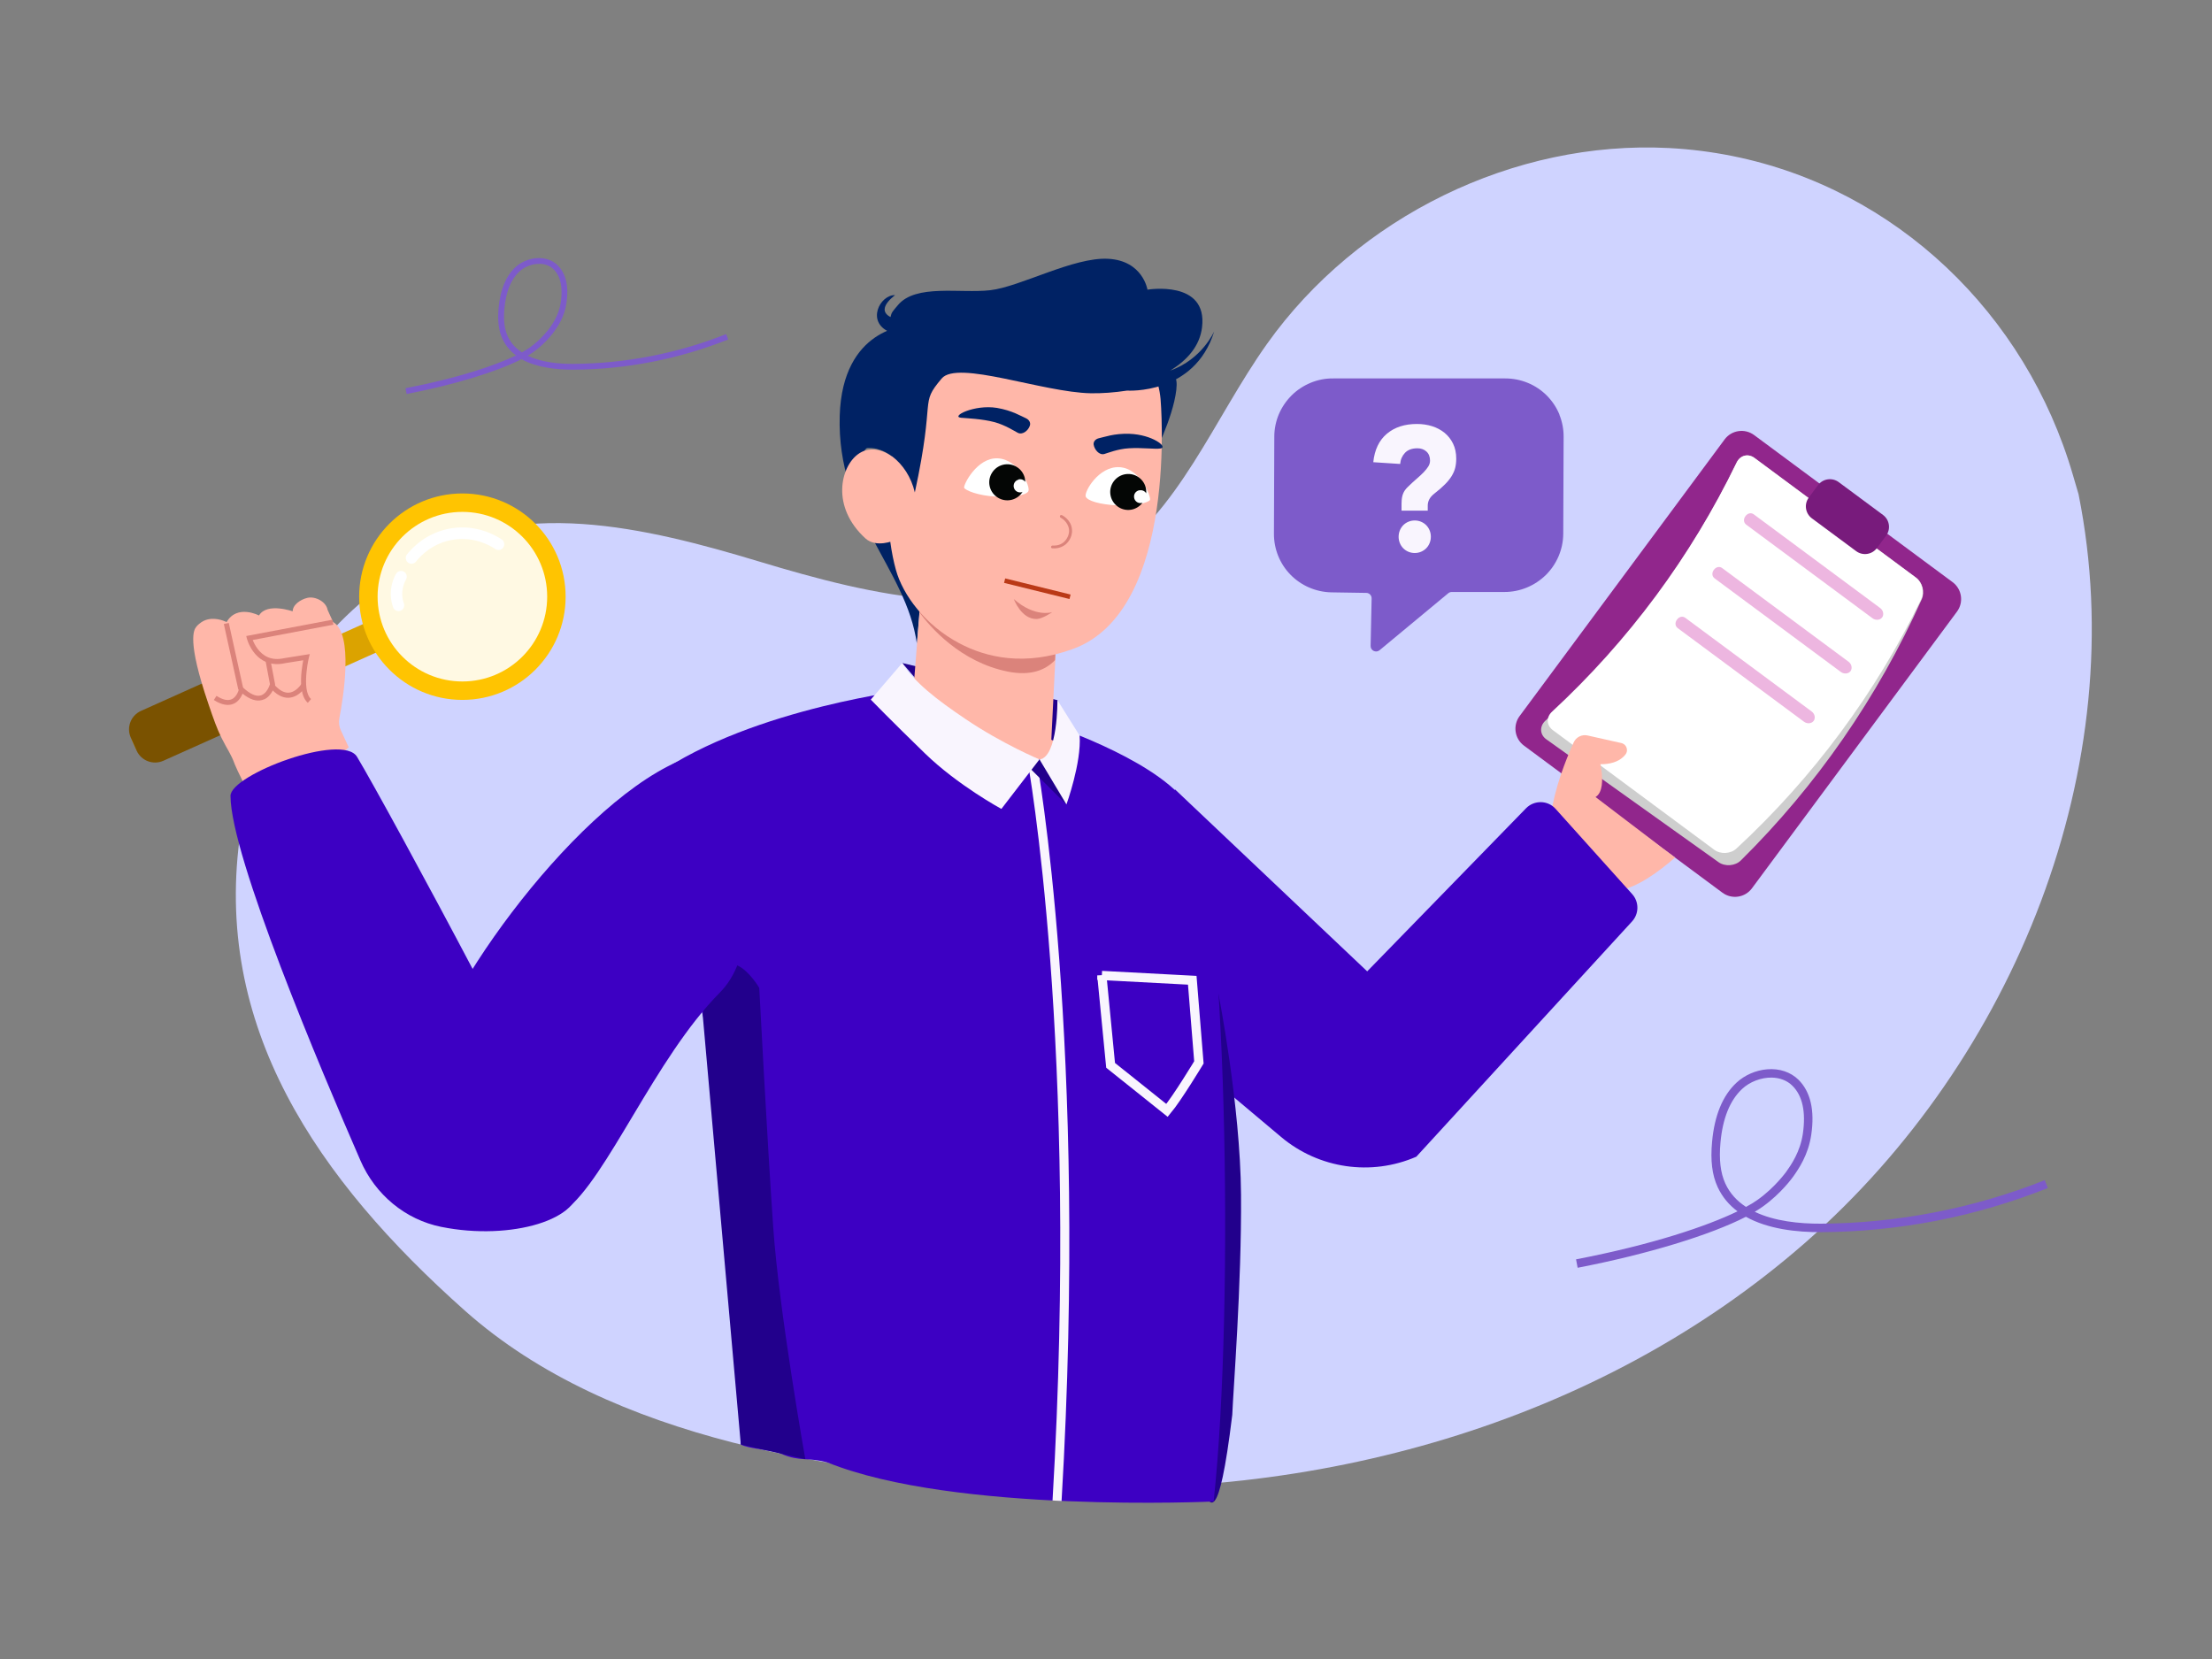 <svg width="240" height="180" viewBox="0 0 240 180" fill="none" xmlns="http://www.w3.org/2000/svg">
<rect x="0" y="0" width="240" height="180" fill="#808080" stroke="none"/>
<path d="M225.52 53.621L224.91 51.541C219.81 34.021 205.71 20.501 187.98 16.931C185.7 16.471 183.39 16.181 181.06 16.061C164.3 15.201 147.3 23.491 137.47 37.311C131.69 45.441 127.96 55.581 119.66 61.031C108.86 68.131 94.68 64.641 82.389 60.931C70.1 57.221 55.91 53.771 45.13 60.921C38.38 65.401 28.73 72.821 26.13 90.041C22.899 111.351 34.51 128.041 50.459 142.221C66.409 156.401 91.219 159.821 112.47 161.161C142.24 163.041 173.3 154.611 195.92 134.781C218.54 114.961 231.45 83.151 225.52 53.621V53.621Z" fill="#CFD3FF"/>
<path d="M211.853 63.16L190.32 47.203C189.304 46.45 187.87 46.664 187.117 47.68L164.874 77.696C164.121 78.712 164.334 80.147 165.35 80.9L186.882 96.856C187.898 97.609 189.332 97.396 190.085 96.379L212.329 66.363C213.082 65.347 212.869 63.913 211.853 63.16Z" fill="#91268C"/>
<path d="M186.439 93.529C180.219 89.089 173.999 84.659 167.779 80.219C167.059 79.709 167.019 78.799 167.669 78.199C176.279 70.249 183.319 60.749 188.429 50.189C188.809 49.399 189.669 49.169 190.369 49.689C196.219 54.019 202.059 58.349 207.909 62.689C208.589 63.199 208.869 64.229 208.509 65.019C203.739 75.649 197.079 85.249 188.889 93.349C188.269 93.969 187.159 94.049 186.449 93.539L186.439 93.529Z" fill="#CECECE"/>
<path d="M185.98 92.189C180.15 87.869 174.31 83.539 168.48 79.219C167.78 78.699 167.75 77.809 168.39 77.219C176.69 69.539 183.49 60.369 188.42 50.189C188.8 49.399 189.66 49.169 190.36 49.689C196.19 54.009 202.03 58.339 207.86 62.659C208.56 63.179 208.83 64.239 208.44 65.029C203.51 75.209 196.71 84.379 188.41 92.059C187.77 92.659 186.67 92.709 185.97 92.189H185.98Z" fill="white"/>
<path d="M204.303 55.87L199.499 52.31C198.784 51.781 197.776 51.931 197.247 52.645L196.252 53.987C195.723 54.701 195.873 55.71 196.587 56.239L201.392 59.799C202.106 60.329 203.114 60.179 203.644 59.464L204.638 58.123C205.168 57.408 205.018 56.4 204.303 55.87Z" fill="#781B7C"/>
<path d="M203.19 67.1C198.62 63.71 194.04 60.32 189.47 56.93C189.16 56.7 189.15 56.31 189.38 56C189.61 55.69 189.98 55.58 190.29 55.81L204.01 65.98C204.32 66.21 204.44 66.68 204.21 66.99C203.98 67.3 203.49 67.32 203.18 67.09L203.19 67.1Z" fill="#EDB6E0"/>
<path d="M199.76 72.928C195.19 69.538 190.61 66.148 186.04 62.758C185.73 62.528 185.72 62.138 185.95 61.828C186.18 61.518 186.55 61.408 186.86 61.638C191.43 65.028 196.01 68.418 200.58 71.808C200.89 72.038 201.01 72.508 200.78 72.818C200.55 73.128 200.06 73.148 199.75 72.918L199.76 72.928Z" fill="#EDB6E0"/>
<path d="M195.76 78.327C191.19 74.937 186.61 71.547 182.04 68.157C181.73 67.927 181.72 67.537 181.95 67.227C182.18 66.917 182.55 66.807 182.86 67.037C187.43 70.427 192.01 73.817 196.58 77.207C196.89 77.437 197.01 77.907 196.78 78.217C196.55 78.527 196.06 78.547 195.75 78.317L195.76 78.327Z" fill="#EDB6E0"/>
<path d="M181.739 93.048C179.949 94.608 177.529 96.368 175.509 96.638C171.769 97.138 168.189 89.468 168.189 89.468C168.189 89.468 168.169 87.518 169.409 83.898C169.749 82.908 170.179 81.798 170.739 80.558C170.999 79.978 171.629 79.658 172.249 79.798L175.099 80.438L175.909 80.618C175.909 80.618 175.999 80.638 176.039 80.658C176.509 80.848 176.689 81.458 176.359 81.868C176.009 82.308 175.399 82.748 174.349 82.878C174.129 82.908 173.889 82.918 173.639 82.918C173.639 82.918 173.709 83.218 173.769 83.648C173.879 84.538 173.929 85.998 173.109 86.478C173.109 86.478 173.109 86.478 173.129 86.488L179.709 91.498L180.409 92.038L181.739 93.028V93.048Z" fill="#FFB7A9"/>
<path d="M44.513 67.757L44.152 66.954C43.868 66.319 43.122 66.036 42.487 66.32L14.96 78.668C14.325 78.953 14.041 79.699 14.326 80.334L14.686 81.137C14.971 81.772 15.716 82.055 16.351 81.771L43.879 69.423C44.514 69.138 44.797 68.392 44.513 67.757Z" fill="#DBA300"/>
<path d="M35.421 72.192L34.795 70.796C34.298 69.688 32.996 69.192 31.887 69.689L15.3 77.13C14.191 77.628 13.695 78.929 14.193 80.038L14.819 81.434C15.316 82.543 16.618 83.038 17.727 82.541L34.314 75.1C35.423 74.603 35.919 73.301 35.421 72.192Z" fill="#7A5200"/>
<path d="M50.169 75.939C56.354 75.939 61.369 70.925 61.369 64.739C61.369 58.553 56.354 53.539 50.169 53.539C43.983 53.539 38.969 58.553 38.969 64.739C38.969 70.925 43.983 75.939 50.169 75.939Z" fill="#FFC401"/>
<g opacity="0.89">
<path d="M50.169 73.939C55.25 73.939 59.369 69.82 59.369 64.739C59.369 59.658 55.25 55.539 50.169 55.539C45.088 55.539 40.969 59.658 40.969 64.739C40.969 69.82 45.088 73.939 50.169 73.939Z" fill="white"/>
</g>
<path d="M44.079 60.788C43.989 60.578 44.009 60.337 44.159 60.148C44.729 59.428 46.339 57.708 49.059 57.307C51.699 56.917 53.699 58.038 54.439 58.528C54.719 58.718 54.799 59.108 54.609 59.398C54.419 59.688 54.029 59.758 53.739 59.568C53.119 59.148 51.439 58.218 49.239 58.547C46.969 58.877 45.609 60.318 45.139 60.928C44.929 61.197 44.529 61.248 44.259 61.028C44.179 60.968 44.119 60.888 44.079 60.797V60.788Z" fill="white"/>
<path d="M42.67 65.918C42.67 65.918 42.66 65.888 42.65 65.878C41.95 63.938 42.93 62.308 42.98 62.238C43.16 61.948 43.55 61.858 43.84 62.038C44.13 62.218 44.22 62.598 44.04 62.898C44.01 62.948 43.33 64.098 43.82 65.468C43.94 65.788 43.77 66.148 43.45 66.268C43.14 66.378 42.8 66.228 42.67 65.938V65.918Z" fill="white"/>
<path d="M37.83 81.069L36.98 79.239C36.79 78.829 36.73 78.369 36.82 77.919C37.25 75.709 38.38 68.769 36.14 67.489L35.54 66.159C35.39 65.289 34.21 64.659 33.34 64.869C32.59 65.049 31.69 65.649 31.76 66.419L31.82 66.349C31.82 66.349 28.98 65.319 28.1 66.779C28.1 66.779 25.73 65.529 24.59 67.489C24.26 67.339 23.16 66.879 22.13 67.349C22.13 67.349 21.65 67.569 21.3 67.999C21.03 68.329 20.27 69.499 22.61 76.369C23.2 78.099 23.51 78.989 24.04 80.069C24.68 81.359 25.04 81.739 25.49 82.969C25.69 83.509 26.98 86.049 26.98 86.049L28.21 89.609L37.85 81.069H37.83Z" fill="#FFB7A9"/>
<path d="M32.029 75.528C31.819 75.628 31.579 75.688 31.329 75.708C30.639 75.738 29.949 75.358 29.289 74.588L29.709 74.228C30.259 74.868 30.799 75.178 31.309 75.158C31.969 75.128 32.489 74.528 32.739 74.168L33.189 74.488C32.919 74.868 32.529 75.298 32.029 75.528Z" fill="#DB837B"/>
<path d="M33.399 76.258C32.979 75.888 32.739 75.248 32.679 74.348C32.649 73.878 32.659 73.348 32.729 72.758C32.779 72.308 32.849 71.908 32.899 71.638L30.959 71.948C30.189 72.128 29.469 72.078 28.829 71.808C27.289 71.138 26.809 69.368 26.789 69.298L26.719 69.008L36.069 67.238L36.169 67.778L27.419 69.438C27.609 69.918 28.089 70.878 29.049 71.298C29.569 71.528 30.179 71.558 30.849 71.408L33.609 70.968L33.509 71.368C33.509 71.368 33.349 72.018 33.269 72.828C33.209 73.388 33.189 73.888 33.219 74.318C33.269 75.068 33.449 75.578 33.749 75.848L33.389 76.268L33.399 76.258Z" fill="#DB837B"/>
<path d="M28.659 75.87C28.589 75.9 28.519 75.93 28.449 75.95C27.819 76.13 27.109 75.9 26.319 75.26C26.169 75.62 25.879 76.13 25.339 76.36C24.749 76.61 24.029 76.48 23.199 75.95L23.489 75.5C24.159 75.93 24.709 76.05 25.129 75.87C25.749 75.6 25.929 74.75 25.929 74.74L26.019 74.27L26.369 74.6C27.139 75.31 27.779 75.6 28.299 75.45C28.929 75.27 29.219 74.45 29.289 74.24L28.779 71.53L29.309 71.43L29.849 74.26V74.32C29.819 74.37 29.529 75.48 28.669 75.88L28.659 75.87Z" fill="#DB837B"/>
<path d="M24.822 67.585L24.285 67.703L25.858 74.832L26.395 74.713L24.822 67.585Z" fill="#DB837B"/>
<path d="M165.57 87.701L148.34 105.391L127.48 85.641L121.67 108.791L139 123.361C143.09 126.801 148.77 127.631 153.67 125.501L177.08 99.971C177.84 99.141 177.85 97.861 177.1 97.021L168.78 87.761C167.93 86.811 166.46 86.791 165.57 87.701V87.701Z" fill="#3D00C3"/>
<path d="M130.71 162.279C130.1 161.549 130.2 143.619 129.75 142.779C129.73 142.739 129.7 142.689 129.68 142.629L128.65 136.899C127.71 129.479 126.61 116.539 125.75 105.379L132.2 107.839C132.2 107.839 134.58 119.869 134.65 129.639C134.72 139.399 133.8 150.939 133.7 153.509C132.19 165.969 131.25 162.809 130.71 162.279V162.279Z" fill="#22008C"/>
<path d="M114.738 75.968L97.898 71.938L100.308 74.748C100.308 74.748 119.018 93.588 114.738 75.978V75.968Z" fill="#22008C"/>
<path d="M98.508 35.328C98.508 35.328 91.398 35.538 91.108 45.118C90.778 56.178 98.338 61.648 99.478 69.838C99.568 68.848 99.898 65.158 99.858 64.248C99.398 54.148 91.308 50.608 94.248 48.428C97.448 46.038 98.508 35.328 98.508 35.328Z" fill="#002264"/>
<path d="M109.818 86.93C106.348 86.19 99.068 75.27 99.068 75.27L99.768 66.43L99.898 64.75L100.058 62.75L107.438 65.86H107.448L114.628 68.88L114.498 71.62L114.068 80.26C121.358 83.34 113.278 87.68 109.808 86.94L109.818 86.93Z" fill="#FFB7A9"/>
<path d="M125.469 41.708L125.049 49.668C125.049 49.668 127.259 45.458 127.629 42.298C127.999 39.138 125.469 41.708 125.469 41.708Z" fill="#002264"/>
<path d="M114.47 71.62C113.46 72.68 111.87 73.37 109.36 72.87C104.19 71.84 100.91 68.02 99.75 66.43L99.88 64.75L99.94 64.66L107.43 65.84H107.44L114.62 68.86L114.47 71.61V71.62Z" fill="#DB837B"/>
<path d="M125.919 43.28C125.919 43.28 127.959 66.21 116.419 70.41C111.219 72.31 107.039 71.37 104.039 69.77C100.389 67.82 97.959 64.58 97.199 61.81C96.239 58.32 95.749 52.5 97.519 45.95C100.159 36.25 105.849 34.73 110.739 35.41C115.629 36.09 125.139 35.13 125.919 43.28V43.28Z" fill="#FFB7A9"/>
<path d="M97.04 49.718C97.04 49.718 95.01 47.908 93.11 49.268C91.22 50.618 90.12 54.968 93.9 58.418C95.08 59.488 97.02 58.638 97.02 58.638L97.04 49.718V49.718Z" fill="#FFB7A9"/>
<path d="M111.738 46.187C111.848 45.877 111.668 45.547 111.328 45.387C110.818 45.167 109.818 44.537 108.168 44.257C105.688 43.857 103.098 45.207 104.278 45.327C104.928 45.387 106.528 45.437 107.928 45.807C109.078 46.127 110.078 46.777 110.408 46.947C110.928 47.237 111.558 46.727 111.738 46.187V46.187Z" fill="#002264"/>
<path d="M118.658 48.238C118.618 47.908 118.868 47.628 119.228 47.548C119.768 47.438 120.878 47.008 122.548 47.068C125.058 47.158 126.758 48.518 125.928 48.658C125.298 48.758 123.918 48.548 122.478 48.638C121.278 48.708 120.178 49.158 119.818 49.258C119.268 49.418 118.738 48.778 118.658 48.228V48.238Z" fill="#002264"/>
<path d="M114.179 59.49C114.379 59.511 115.049 59.541 115.629 59.06C115.709 59.001 116.399 58.391 116.309 57.441C116.219 56.37 115.259 55.92 115.219 55.891C115.139 55.861 115.039 55.891 115.009 55.961C114.979 56.041 115.009 56.141 115.079 56.17C115.089 56.17 115.899 56.581 115.989 57.471C116.059 58.291 115.439 58.8 115.409 58.831C114.929 59.23 114.369 59.2 114.209 59.191C114.129 59.191 114.039 59.251 114.039 59.331C114.019 59.41 114.089 59.48 114.169 59.501L114.179 59.49Z" fill="#DB837B"/>
<path d="M104.609 52.92C104.739 53.21 106.129 53.78 108.049 53.88C109.969 53.98 111.349 53.73 111.579 53.29C111.819 52.81 110.539 49.85 108.269 49.73C105.999 49.61 104.499 52.64 104.609 52.92V52.92Z" fill="white"/>
<path d="M110.519 52.038C110.139 52.128 109.909 52.508 109.999 52.888C110.089 53.268 110.469 53.498 110.849 53.408C110.889 53.408 110.929 53.378 110.959 53.348C110.699 53.778 110.279 54.098 109.759 54.228C108.709 54.488 107.649 53.838 107.389 52.798C107.129 51.758 107.779 50.688 108.819 50.428C109.879 50.168 110.929 50.818 111.189 51.858C111.229 51.998 111.229 52.158 111.239 52.288C111.089 52.058 110.789 51.948 110.499 52.018L110.519 52.038Z" fill="#040605"/>
<path d="M124.769 54.247C124.609 54.527 123.169 54.937 121.239 54.837C119.309 54.737 117.979 54.337 117.799 53.877C117.609 53.377 119.199 50.567 121.459 50.687C123.809 50.827 124.919 53.997 124.769 54.247V54.247Z" fill="white"/>
<path d="M123.639 53.188C123.249 53.248 122.989 53.597 123.049 53.987C123.109 54.377 123.459 54.638 123.849 54.578C123.889 54.578 123.929 54.547 123.969 54.538C123.669 54.938 123.219 55.227 122.699 55.307C121.629 55.468 120.639 54.727 120.479 53.667C120.319 52.608 121.059 51.608 122.129 51.447C123.199 51.288 124.189 52.028 124.349 53.087C124.369 53.237 124.369 53.388 124.359 53.528C124.229 53.288 123.949 53.148 123.649 53.197L123.639 53.188Z" fill="#040605"/>
<path d="M114.15 66.42C114.15 66.42 112.3 67.03 110 65C110 65 110.81 67.22 112.5 67.16C113.14 67.13 114.16 66.42 114.16 66.42H114.15Z" fill="#DB837B"/>
<path d="M126.979 40.199C128.829 39.069 130.179 37.529 130.419 35.519C131.059 30.329 124.499 31.429 124.499 31.429C124.499 31.429 124.009 28.279 120.229 28.079C116.459 27.879 110.699 31.119 107.429 31.489C104.159 31.859 99.359 30.779 97.419 33.109C96.849 33.789 96.729 33.879 96.619 34.399C95.599 33.869 95.839 33.029 97.109 32.019C95.449 31.999 93.989 34.929 96.489 36.009C96.699 36.729 97.209 37.109 97.209 37.109C97.209 37.109 91.169 49.549 93.369 48.769C95.569 47.989 98.479 50.089 99.259 53.429C101.559 42.809 99.709 43.989 102.169 41.069C103.879 39.029 113.149 42.579 118.359 42.669C119.569 42.689 120.919 42.589 122.289 42.379C122.289 42.379 129.609 42.879 131.739 35.959C131.729 35.959 130.439 38.979 126.969 40.209L126.979 40.199Z" fill="#002264"/>
<path d="M131.678 162.91C131.678 162.91 103.588 164.23 89.818 158.69C87.698 158.07 86.778 158.63 84.748 157.73C83.868 157.34 81.238 157.2 80.378 156.73C80.378 156.73 79.858 122.93 76.238 110.07C74.558 104.12 66.908 87.611 69.188 85.63C78.778 77.4 97.718 74.981 97.718 74.981C97.718 74.981 108.428 82.3 112.778 82.4C112.778 82.4 114.768 82.531 114.588 78.85C114.588 78.85 126.558 82.871 129.258 87.93C133.018 94.981 134.008 141.53 131.678 162.91Z" fill="#3D00C3"/>
<path d="M115.189 162.86L114.199 162.8C117.109 113.36 111.529 82.749 111.469 82.45L112.439 82.269C112.499 82.57 118.099 113.29 115.179 162.86H115.189Z" fill="#F9F5FE"/>
<path d="M111.729 83.339L115.709 87.289L113.049 82.469L112.779 82.399L112.399 82.379L111.719 83.339H111.729Z" fill="#22008C"/>
<path d="M97.888 71.938L94.478 75.907C94.478 75.907 96.689 78.188 100.349 81.737C103.909 85.198 108.649 87.767 108.649 87.767L112.779 82.397C112.779 82.397 108.759 80.718 104.779 78.028C101.549 75.858 99.239 74.037 97.879 71.938H97.888Z" fill="#F9F5FE"/>
<path d="M112.789 82.401L115.709 87.281C115.709 87.281 117.349 82.761 117.139 79.811L114.729 75.961C114.729 75.961 114.799 82.151 112.779 82.401H112.789Z" fill="#F9F5FE"/>
<path d="M82.388 107.201C82.388 107.201 78.048 99.681 76.238 110.071L80.378 156.731L87.378 158.321C87.378 158.321 84.518 142.271 83.888 133.081C83.248 123.881 82.378 107.191 82.378 107.191L82.388 107.201Z" fill="#22008C"/>
<path d="M73.518 82.648C77.518 80.868 85.158 100.578 78.098 107.698C71.038 114.818 65.878 127.878 61.298 131.338C56.718 134.798 45.738 126.628 45.658 117.878C46.608 109.258 61.778 87.858 73.518 82.638V82.648Z" fill="#3D00C3"/>
<path d="M119.549 105.838L129.359 106.358L130.079 115.268C130.079 115.268 127.749 119.128 126.619 120.478L120.499 115.588L119.549 105.828V105.838Z" stroke="#F9F5FE" stroke-miterlimit="10"/>
<path d="M47.89 133.119C43.96 132.329 40.71 129.599 39.11 125.919C34.82 116.079 25.02 92.909 25.01 86.349C25.01 84.039 37.16 79.459 38.74 82.119C42.02 87.559 62.07 124.789 62.71 128.449C63.38 132.299 55.43 134.639 47.9 133.119H47.89Z" fill="#3D00C3"/>
<path d="M109 63L116.1 64.75" stroke="#BA3917" stroke-width="0.5" stroke-miterlimit="10"/>
<path d="M171.17 137.538L171 136.638C179.39 135.018 185.23 133.018 188.52 131.428C187.61 130.748 186.87 129.888 186.36 128.788C185.76 127.478 185.57 125.918 185.76 123.878C186.02 121.018 186.91 118.868 188.4 117.478C189.29 116.648 190.5 116.118 191.74 116.018C193.08 115.908 194.28 116.318 195.13 117.148C196.44 118.448 196.91 120.458 196.52 123.118C196.2 125.318 195.14 126.838 194.57 127.648C194.52 127.718 193.27 129.488 191.24 130.928C190.98 131.108 190.7 131.288 190.39 131.478C192.54 132.508 195.25 132.778 197.57 132.768C205.81 132.728 214.2 131.098 221.85 128.048L222.19 128.898C218.3 130.448 214.24 131.648 210.11 132.448C205.98 133.248 201.76 133.668 197.58 133.688C194.94 133.698 191.82 133.358 189.43 132.018C185.57 133.998 178.78 136.078 171.19 137.548L171.17 137.538ZM192.24 116.918C191.07 116.898 189.84 117.378 189.02 118.148C187.7 119.378 186.91 121.338 186.67 123.958C186.5 125.828 186.67 127.248 187.19 128.398C187.69 129.488 188.47 130.318 189.44 130.948C189.95 130.678 190.37 130.418 190.7 130.178C192.59 128.838 193.8 127.138 193.81 127.128C194.34 126.378 195.32 124.978 195.61 122.998C195.95 120.638 195.57 118.888 194.48 117.808C193.88 117.208 193.08 116.938 192.25 116.918H192.24Z" fill="#7D5BCA"/>
<path d="M44.12 42.741L44 42.121C49.74 41.011 53.74 39.651 55.99 38.561C55.37 38.101 54.86 37.511 54.51 36.751C54.1 35.851 53.97 34.791 54.1 33.391C54.28 31.441 54.89 29.961 55.9 29.011C56.51 28.441 57.34 28.081 58.19 28.011C59.11 27.941 59.93 28.211 60.51 28.791C61.4 29.681 61.73 31.051 61.46 32.881C61.24 34.391 60.52 35.421 60.12 35.981C60.08 36.031 59.23 37.241 57.84 38.221C57.67 38.341 57.47 38.471 57.26 38.601C58.73 39.301 60.59 39.491 62.17 39.481C67.81 39.451 73.55 38.341 78.78 36.251L79.01 36.831C76.35 37.891 73.57 38.711 70.74 39.261C67.91 39.811 65.03 40.101 62.16 40.111C60.36 40.111 58.22 39.881 56.58 38.971C53.94 40.321 49.29 41.751 44.1 42.751L44.12 42.741ZM58.54 28.631C57.74 28.611 56.9 28.941 56.34 29.471C55.44 30.311 54.9 31.651 54.73 33.451C54.61 34.731 54.73 35.701 55.09 36.491C55.43 37.241 55.97 37.801 56.63 38.231C56.98 38.041 57.26 37.861 57.49 37.701C58.78 36.781 59.61 35.621 59.62 35.611C59.98 35.101 60.65 34.141 60.85 32.781C61.08 31.161 60.82 29.971 60.08 29.231C59.67 28.821 59.12 28.631 58.55 28.621L58.54 28.631Z" fill="#7D5BCA"/>
<path d="M169.201 44.989C168.891 44.219 168.421 43.519 167.831 42.919C167.241 42.329 166.541 41.859 165.761 41.539C164.981 41.219 164.151 41.059 163.321 41.059H144.651C143.811 41.049 142.991 41.209 142.211 41.529C141.441 41.849 140.731 42.309 140.141 42.899C139.551 43.489 139.081 44.179 138.751 44.949C138.431 45.719 138.261 46.539 138.261 47.369L138.221 57.899C138.211 59.559 138.851 61.159 140.011 62.349C141.171 63.539 142.761 64.229 144.431 64.269L148.241 64.329C148.571 64.329 148.831 64.609 148.821 64.929L148.711 70.079C148.701 70.589 149.291 70.869 149.681 70.549L157.131 64.369C157.241 64.279 157.371 64.229 157.511 64.229H163.241C164.921 64.229 166.521 63.559 167.721 62.389C168.911 61.209 169.591 59.619 169.611 57.949L169.651 47.419C169.661 46.589 169.501 45.759 169.191 44.989H169.201Z" fill="#7D5BCA"/>
<path d="M152.071 54.562C152.071 54.177 152.121 53.852 152.225 53.587C152.324 53.317 152.497 53.072 152.735 52.843C153.086 52.498 153.413 52.198 153.711 51.943C154.008 51.688 154.265 51.448 154.478 51.228C154.691 51.003 154.86 50.793 154.979 50.598C155.097 50.398 155.157 50.194 155.157 49.979C155.157 49.559 155.028 49.229 154.771 48.994C154.513 48.759 154.186 48.639 153.795 48.639C153.2 48.639 152.75 48.804 152.438 49.134C152.13 49.464 151.952 49.869 151.917 50.339L149 50.148C149.139 48.799 149.634 47.769 150.476 47.06C151.323 46.35 152.408 46 153.735 46C154.315 46 154.865 46.08 155.375 46.24C155.885 46.4 156.336 46.64 156.727 46.955C157.118 47.275 157.43 47.669 157.658 48.139C157.886 48.609 158 49.154 158 49.764C158 50.133 157.96 50.468 157.886 50.768C157.812 51.068 157.678 51.363 157.5 51.658C157.316 51.953 157.079 52.248 156.782 52.548C156.484 52.848 156.108 53.177 155.652 53.532C155.36 53.762 155.167 53.987 155.063 54.202C154.959 54.417 154.909 54.637 154.909 54.852V55.407H152.066V54.562H152.071ZM151.749 58.236C151.749 57.996 151.794 57.766 151.883 57.546C151.972 57.331 152.096 57.141 152.254 56.981C152.413 56.821 152.596 56.696 152.814 56.606C153.027 56.516 153.255 56.471 153.498 56.471C153.74 56.471 153.963 56.516 154.181 56.606C154.394 56.696 154.582 56.821 154.741 56.981C154.899 57.141 155.023 57.326 155.112 57.546C155.201 57.761 155.246 57.991 155.246 58.236C155.246 58.475 155.201 58.706 155.112 58.925C155.023 59.14 154.899 59.33 154.741 59.49C154.582 59.65 154.394 59.775 154.181 59.865C153.968 59.955 153.74 60 153.498 60C153.255 60 153.032 59.955 152.814 59.865C152.601 59.775 152.413 59.65 152.254 59.49C152.096 59.33 151.972 59.145 151.883 58.925C151.794 58.706 151.749 58.475 151.749 58.236Z" fill="#F9F5FE"/>
</svg>
